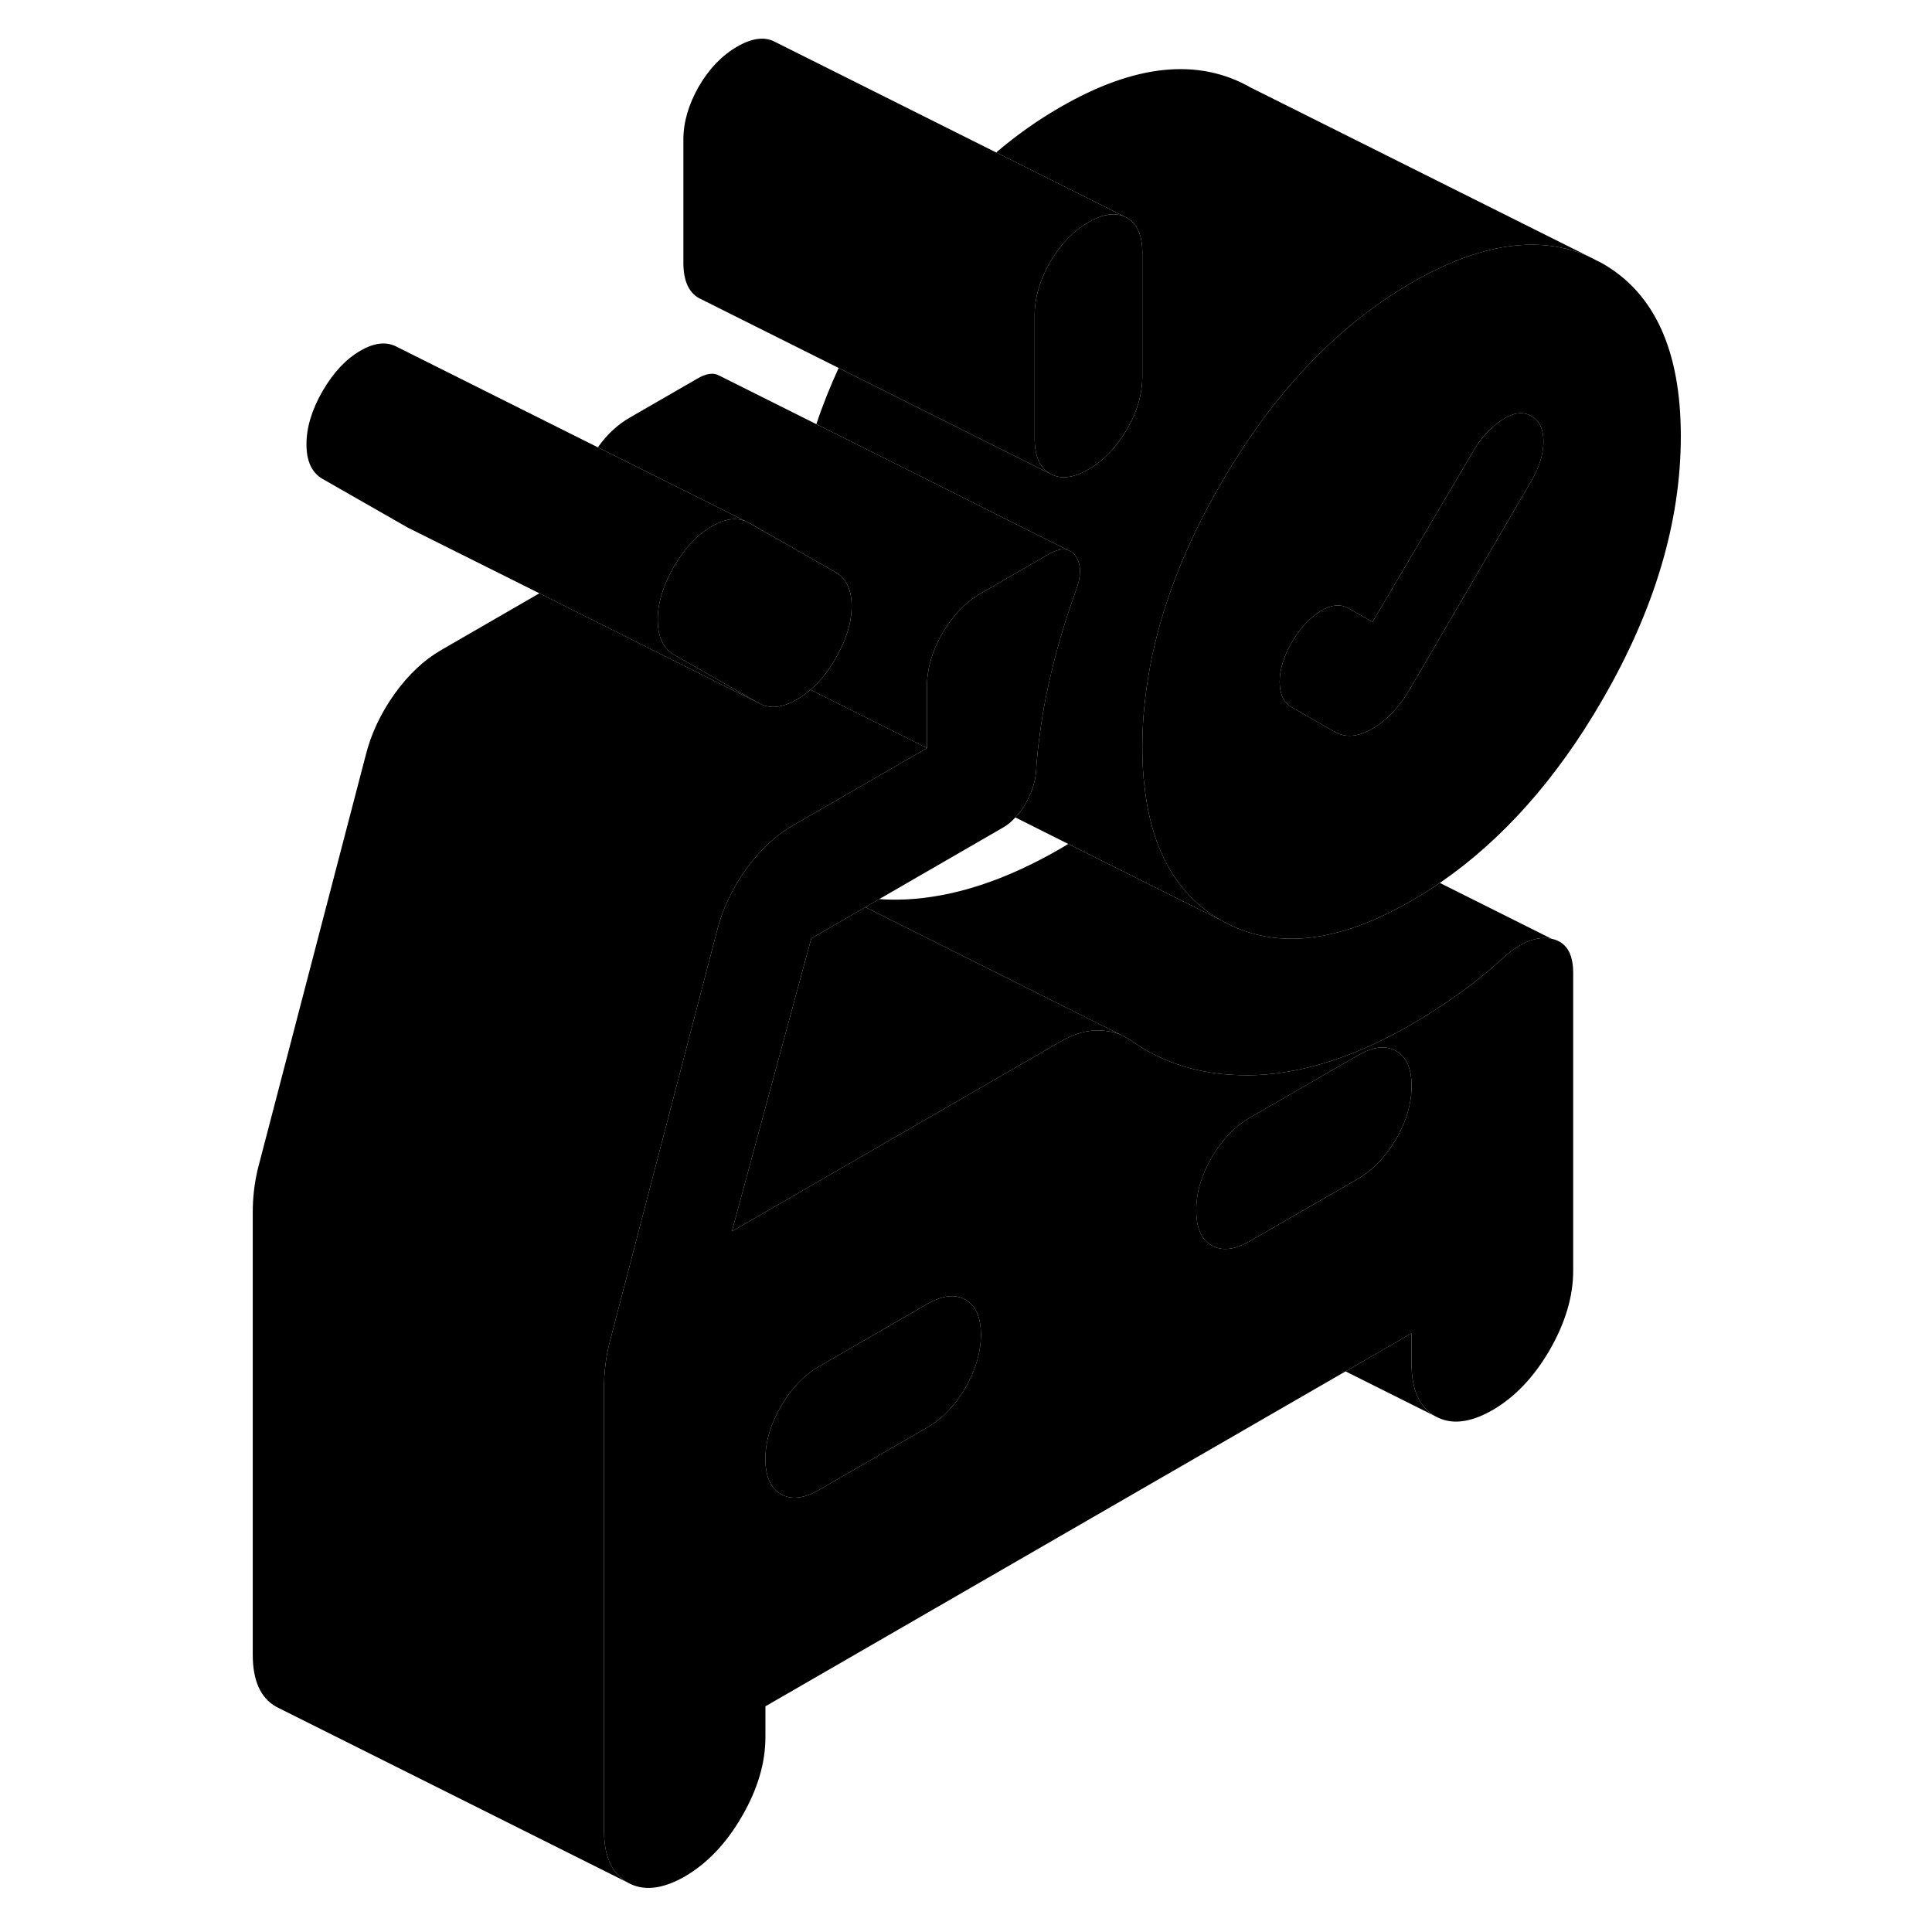 <svg width="48" height="48" viewBox="0 0 86 110" xmlns="http://www.w3.org/2000/svg" stroke-width="1px"
     stroke-linecap="round" stroke-linejoin="round">
    <path d="M76.34 53.45C75.53 53.28 74.63 53.62 73.66 54.47C72.79 55.27 71.91 55.98 71.02 56.61C70.12 57.25 69.24 57.82 68.37 58.32C65.26 60.12 62.32 61.08 59.56 61.21C58.87 61.24 58.21 61.21 57.57 61.15C55.63 60.95 53.89 60.31 52.35 59.21C52.29 59.17 52.24 59.14 52.19 59.11L52.02 59.02L51.9 58.96C51.5 58.77 51.05 58.68 50.55 58.67C49.86 58.65 49.13 58.87 48.37 59.31L29.67 70.11L34.19 53.43L37.27 51.65L38.06 51.19L45.07 47.14C45.34 46.99 45.59 46.79 45.81 46.54C46.02 46.32 46.21 46.07 46.38 45.78C46.73 45.16 46.94 44.54 46.99 43.93C47.03 43.26 47.09 42.59 47.19 41.91C47.31 40.92 47.49 39.91 47.72 38.89C48.1 37.17 48.6 35.46 49.21 33.76C49.57 32.85 49.58 32.15 49.25 31.67C49.14 31.5 49 31.39 48.84 31.34L48.76 31.3C48.46 31.23 48.1 31.32 47.68 31.57L43.85 33.78C42.98 34.28 42.25 35.04 41.66 36.05C41.07 37.07 40.78 38.07 40.78 39.07V42.59L39.66 43.24L39.45 43.36L33.12 47.01C32.4 47.43 31.72 48 31.09 48.72C30.88 48.96 30.67 49.22 30.47 49.5C29.68 50.61 29.13 51.77 28.82 53.01L22.69 76.51C22.59 76.92 22.51 77.35 22.46 77.79C22.41 78.23 22.39 78.65 22.39 79.06V104.21C22.39 105.68 22.83 106.67 23.73 107.18C24.62 107.69 25.71 107.57 26.99 106.84C28.26 106.1 29.35 104.96 30.24 103.42C31.14 101.87 31.58 100.37 31.58 98.9V97.15L64.61 78.08L68.37 75.91V77.67C68.37 79.13 68.82 80.12 69.71 80.63C70.61 81.14 71.69 81.02 72.97 80.29C74.25 79.55 75.33 78.41 76.23 76.87C77.12 75.32 77.57 73.82 77.57 72.36V55.38C77.57 54.27 77.16 53.62 76.34 53.45ZM42.97 79.01C42.38 80.02 41.65 80.78 40.78 81.28L34.65 84.82C33.78 85.32 33.05 85.41 32.47 85.07C31.88 84.74 31.58 84.07 31.58 83.07C31.58 82.07 31.88 81.07 32.47 80.06C33.05 79.05 33.78 78.29 34.65 77.79L40.78 74.25C41.65 73.75 42.38 73.66 42.97 74C43.55 74.33 43.85 75 43.85 75.99C43.85 76.98 43.55 78 42.97 79.01ZM67.49 64.85C66.9 65.86 66.17 66.62 65.31 67.12L59.17 70.66C58.31 71.16 57.58 71.25 56.99 70.91C56.4 70.58 56.11 69.91 56.11 68.91C56.11 67.91 56.4 66.91 56.99 65.9C57.58 64.89 58.31 64.13 59.17 63.63L65.31 60.09C66.17 59.59 66.9 59.5 67.49 59.84C68.08 60.17 68.37 60.84 68.37 61.83C68.37 62.82 68.08 63.84 67.49 64.85Z" class="pr-icon-iso-solid-stroke" stroke-linejoin="round"/>
    <path d="M43.85 75.99C43.85 76.99 43.55 78 42.97 79.01C42.38 80.02 41.65 80.78 40.78 81.28L34.65 84.82C33.78 85.32 33.05 85.41 32.47 85.07C31.88 84.74 31.58 84.07 31.58 83.07C31.58 82.07 31.88 81.07 32.47 80.06C33.05 79.05 33.78 78.29 34.65 77.79L40.78 74.25C41.65 73.75 42.38 73.66 42.97 74C43.55 74.33 43.85 75 43.85 75.99Z" class="pr-icon-iso-solid-stroke" stroke-linejoin="round"/>
    <path d="M68.369 61.83C68.369 62.83 68.079 63.84 67.489 64.85C66.899 65.86 66.169 66.62 65.309 67.12L59.169 70.66C58.309 71.16 57.579 71.25 56.989 70.91C56.399 70.58 56.109 69.91 56.109 68.91C56.109 67.91 56.399 66.91 56.989 65.9C57.579 64.89 58.309 64.13 59.169 63.63L65.309 60.09C66.169 59.59 66.899 59.5 67.489 59.84C68.079 60.17 68.369 60.84 68.369 61.83Z" class="pr-icon-iso-solid-stroke" stroke-linejoin="round"/>
    <path d="M51.979 12.31C51.419 12.09 50.759 12.2 49.979 12.65C49.109 13.15 48.379 13.91 47.789 14.92C47.209 15.94 46.909 16.94 46.909 17.94V24.97C46.909 25.97 47.209 26.64 47.789 26.97L43.309 24.73L35.749 20.95L27.969 17.06L27.789 16.97C27.209 16.64 26.909 15.97 26.909 14.97V7.94C26.909 6.94 27.209 5.94 27.789 4.92C28.379 3.91 29.109 3.15 29.979 2.65C30.849 2.15 31.569 2.07 32.159 2.4L44.719 8.68L51.979 12.31Z" class="pr-icon-iso-solid-stroke" stroke-linejoin="round"/>
    <path d="M53.039 14.28V21.43C53.039 22.43 52.749 23.44 52.159 24.45C51.569 25.46 50.849 26.22 49.979 26.72C49.859 26.79 49.749 26.85 49.639 26.9C48.919 27.24 48.299 27.26 47.789 26.97C47.209 26.64 46.909 25.97 46.909 24.97V17.94C46.909 16.94 47.209 15.94 47.789 14.92C48.379 13.91 49.109 13.15 49.979 12.65C50.759 12.2 51.419 12.09 51.979 12.31L52.159 12.4C52.729 12.73 53.019 13.35 53.039 14.28Z" class="pr-icon-iso-solid-stroke" stroke-linejoin="round"/>
    <path d="M79.219 14.99L78.469 14.61C75.629 13.35 72.259 13.85 68.369 16.1C66.499 17.18 64.749 18.53 63.119 20.14C61.059 22.17 59.199 24.63 57.529 27.51C55.609 30.81 54.309 34.07 53.619 37.25C53.239 39.04 53.039 40.8 53.039 42.54C53.039 43.37 53.079 44.16 53.179 44.9C53.599 48.49 55.049 50.98 57.529 52.4C57.539 52.41 57.559 52.41 57.569 52.42C60.549 54.1 64.149 53.72 68.369 51.28C68.919 50.96 69.449 50.63 69.979 50.27C73.529 47.83 76.619 44.36 79.219 39.87C82.209 34.72 83.699 29.71 83.699 24.84C83.699 19.97 82.209 16.69 79.219 14.99ZM75.189 27.38L68.299 39.19C67.679 40.25 66.969 41.01 66.149 41.48C65.329 41.96 64.619 42.02 63.999 41.67L61.549 40.27C61.089 40.01 60.859 39.52 60.859 38.82C60.859 38.12 61.089 37.37 61.549 36.57C62.009 35.78 62.549 35.19 63.159 34.81C63.769 34.43 64.309 34.37 64.769 34.63L66.149 35.41L71.969 25.54C72.429 24.81 72.969 24.25 73.579 23.87C74.199 23.48 74.729 23.42 75.189 23.69C75.649 23.95 75.879 24.43 75.879 25.13C75.879 25.83 75.649 26.59 75.189 27.38Z" class="pr-icon-iso-solid-stroke" stroke-linejoin="round"/>
    <path d="M75.879 25.13C75.879 25.84 75.649 26.59 75.189 27.38L68.299 39.19C67.679 40.25 66.969 41.01 66.149 41.48C65.329 41.96 64.619 42.02 63.999 41.67L61.549 40.27C61.089 40.01 60.859 39.52 60.859 38.82C60.859 38.12 61.089 37.37 61.549 36.57C62.009 35.78 62.549 35.19 63.159 34.81C63.769 34.43 64.309 34.37 64.769 34.63L66.149 35.41L71.969 25.54C72.429 24.81 72.969 24.25 73.579 23.87C74.199 23.48 74.729 23.42 75.189 23.69C75.649 23.95 75.879 24.43 75.879 25.13Z" class="pr-icon-iso-solid-stroke" stroke-linejoin="round"/>
    <path d="M78.469 14.61C75.629 13.35 72.26 13.85 68.37 16.1C66.499 17.18 64.749 18.53 63.12 20.14C61.059 22.17 59.2 24.63 57.529 27.51C55.609 30.81 54.309 34.07 53.62 37.25C53.239 39.04 53.039 40.8 53.039 42.54C53.039 43.37 53.08 44.16 53.179 44.9C53.599 48.49 55.05 50.98 57.529 52.4L48.819 48.05L45.809 46.54C46.02 46.32 46.209 46.07 46.38 45.78C46.73 45.16 46.94 44.54 46.989 43.93C47.029 43.26 47.09 42.59 47.19 41.91C47.309 40.92 47.489 39.91 47.719 38.89C48.099 37.17 48.599 35.46 49.209 33.76C49.569 32.85 49.58 32.15 49.249 31.67C49.139 31.5 48.999 31.39 48.84 31.34L48.76 31.3L47.289 30.57L41.12 27.47L34.48 24.15C34.83 23.09 35.26 22.02 35.749 20.95L43.309 24.73L47.789 26.97C48.3 27.26 48.919 27.24 49.639 26.9C49.749 26.85 49.859 26.79 49.98 26.72C50.849 26.22 51.569 25.46 52.16 24.45C52.749 23.44 53.039 22.43 53.039 21.43V14.28C53.02 13.35 52.73 12.73 52.16 12.4L51.98 12.31L44.719 8.68C45.88 7.69 47.099 6.83 48.37 6.1C52.609 3.65 56.23 3.28 59.219 4.99L78.469 14.61Z" class="pr-icon-iso-solid-stroke" stroke-linejoin="round"/>
    <path d="M40.78 42.59L39.66 43.24L39.45 43.36L33.12 47.01C32.4 47.43 31.72 48 31.09 48.72C30.88 48.96 30.67 49.22 30.47 49.5C29.68 50.61 29.13 51.77 28.82 53.01L22.69 76.51C22.59 76.92 22.51 77.35 22.46 77.79C22.41 78.23 22.39 78.65 22.39 79.06V104.21C22.39 105.68 22.83 106.67 23.73 107.18L3.73 97.18C2.83 96.67 2.39 95.68 2.39 94.21V69.06C2.39 68.65 2.41 68.23 2.46 67.79C2.51 67.35 2.59 66.92 2.69 66.51L8.82 43.01C9.13 41.77 9.68 40.61 10.47 39.5C11.26 38.4 12.15 37.57 13.12 37.01L18.71 33.78L25.22 37.04L31.2 40.03C31.81 40.38 32.54 40.31 33.38 39.82C33.65 39.67 33.9 39.48 34.15 39.27L34.6 39.5L40.78 42.59Z" class="pr-icon-iso-solid-stroke" stroke-linejoin="round"/>
    <path d="M48.76 31.3C48.46 31.23 48.1 31.32 47.68 31.57L43.85 33.78C42.98 34.28 42.25 35.04 41.66 36.05C41.07 37.07 40.78 38.07 40.78 39.07V42.59L34.6 39.5L34.15 39.27C34.22 39.21 34.29 39.14 34.37 39.07C34.81 38.65 35.21 38.12 35.57 37.5C36.18 36.45 36.49 35.45 36.49 34.51C36.49 33.57 36.18 32.93 35.57 32.58L33.09 31.16L30.66 29.78L30.46 29.68L27.84 28.37L22.04 25.47C22.55 24.74 23.16 24.18 23.85 23.78L27.68 21.57C28.2 21.26 28.62 21.2 28.94 21.38L34.48 24.15L41.12 27.47L47.29 30.57L48.76 31.3Z" class="pr-icon-iso-solid-stroke" stroke-linejoin="round"/>
    <path d="M31.199 40.03L25.219 37.04L18.709 33.78L11.419 30.14L11.199 30.03L6.369 27.27C5.759 26.92 5.449 26.27 5.449 25.3C5.449 24.33 5.759 23.32 6.369 22.26C6.989 21.2 7.699 20.44 8.519 19.97C9.339 19.49 10.049 19.43 10.659 19.78L22.039 25.47L27.839 28.37L30.459 29.68C29.899 29.45 29.249 29.54 28.519 29.97C28.099 30.21 27.699 30.53 27.329 30.93C26.989 31.31 26.669 31.75 26.369 32.26C25.839 33.19 25.529 34.08 25.459 34.93C25.449 35.06 25.449 35.18 25.449 35.3C25.449 35.84 25.549 36.28 25.739 36.62C25.889 36.9 26.099 37.11 26.369 37.27L31.199 40.03Z" class="pr-icon-iso-solid-stroke" stroke-linejoin="round"/>
    <path d="M36.489 34.51C36.489 35.45 36.179 36.45 35.569 37.5C35.209 38.12 34.809 38.65 34.369 39.07C34.289 39.14 34.219 39.21 34.149 39.27C33.899 39.48 33.649 39.67 33.379 39.82C32.539 40.31 31.809 40.38 31.199 40.03L26.369 37.27C26.099 37.11 25.889 36.9 25.739 36.62C25.549 36.28 25.449 35.84 25.449 35.3C25.449 35.18 25.449 35.06 25.459 34.93C25.529 34.08 25.839 33.19 26.369 32.26C26.669 31.75 26.989 31.31 27.329 30.93C27.699 30.53 28.099 30.21 28.519 29.97C29.249 29.54 29.899 29.45 30.459 29.68L30.659 29.78L33.089 31.16L35.569 32.58C36.179 32.93 36.489 33.57 36.489 34.51Z" class="pr-icon-iso-solid-stroke" stroke-linejoin="round"/>
    <path d="M28.94 21.38L28.89 21.35" class="pr-icon-iso-solid-stroke" stroke-linejoin="round"/>
    <path d="M76.34 53.45C75.529 53.28 74.629 53.62 73.659 54.47C72.79 55.27 71.909 55.98 71.019 56.61C70.12 57.25 69.24 57.82 68.37 58.32C65.26 60.12 62.319 61.08 59.559 61.21C58.87 61.24 58.209 61.21 57.569 61.15C55.63 60.95 53.889 60.31 52.349 59.21C52.289 59.17 52.239 59.14 52.19 59.11L52.02 59.02L51.9 58.96L37.27 51.65L38.059 51.19C38.55 51.23 39.05 51.23 39.559 51.21C42.319 51.08 45.26 50.12 48.37 48.32C48.52 48.23 48.669 48.14 48.819 48.05L57.529 52.4C57.529 52.4 57.559 52.41 57.569 52.42C60.55 54.1 64.15 53.72 68.37 51.28C68.919 50.96 69.45 50.63 69.98 50.27L76.34 53.45Z" class="pr-icon-iso-solid-stroke" stroke-linejoin="round"/>
    <path d="M69.709 80.63L64.609 78.08L68.369 75.91V77.67C68.369 79.13 68.819 80.12 69.709 80.63Z" class="pr-icon-iso-solid-stroke" stroke-linejoin="round"/>
    <path d="M51.9 58.96C51.5 58.77 51.05 58.68 50.55 58.67C49.86 58.65 49.13 58.87 48.37 59.31L29.67 70.11L34.19 53.43L37.27 51.65L51.9 58.96Z" class="pr-icon-iso-solid-stroke" stroke-linejoin="round"/>
</svg>